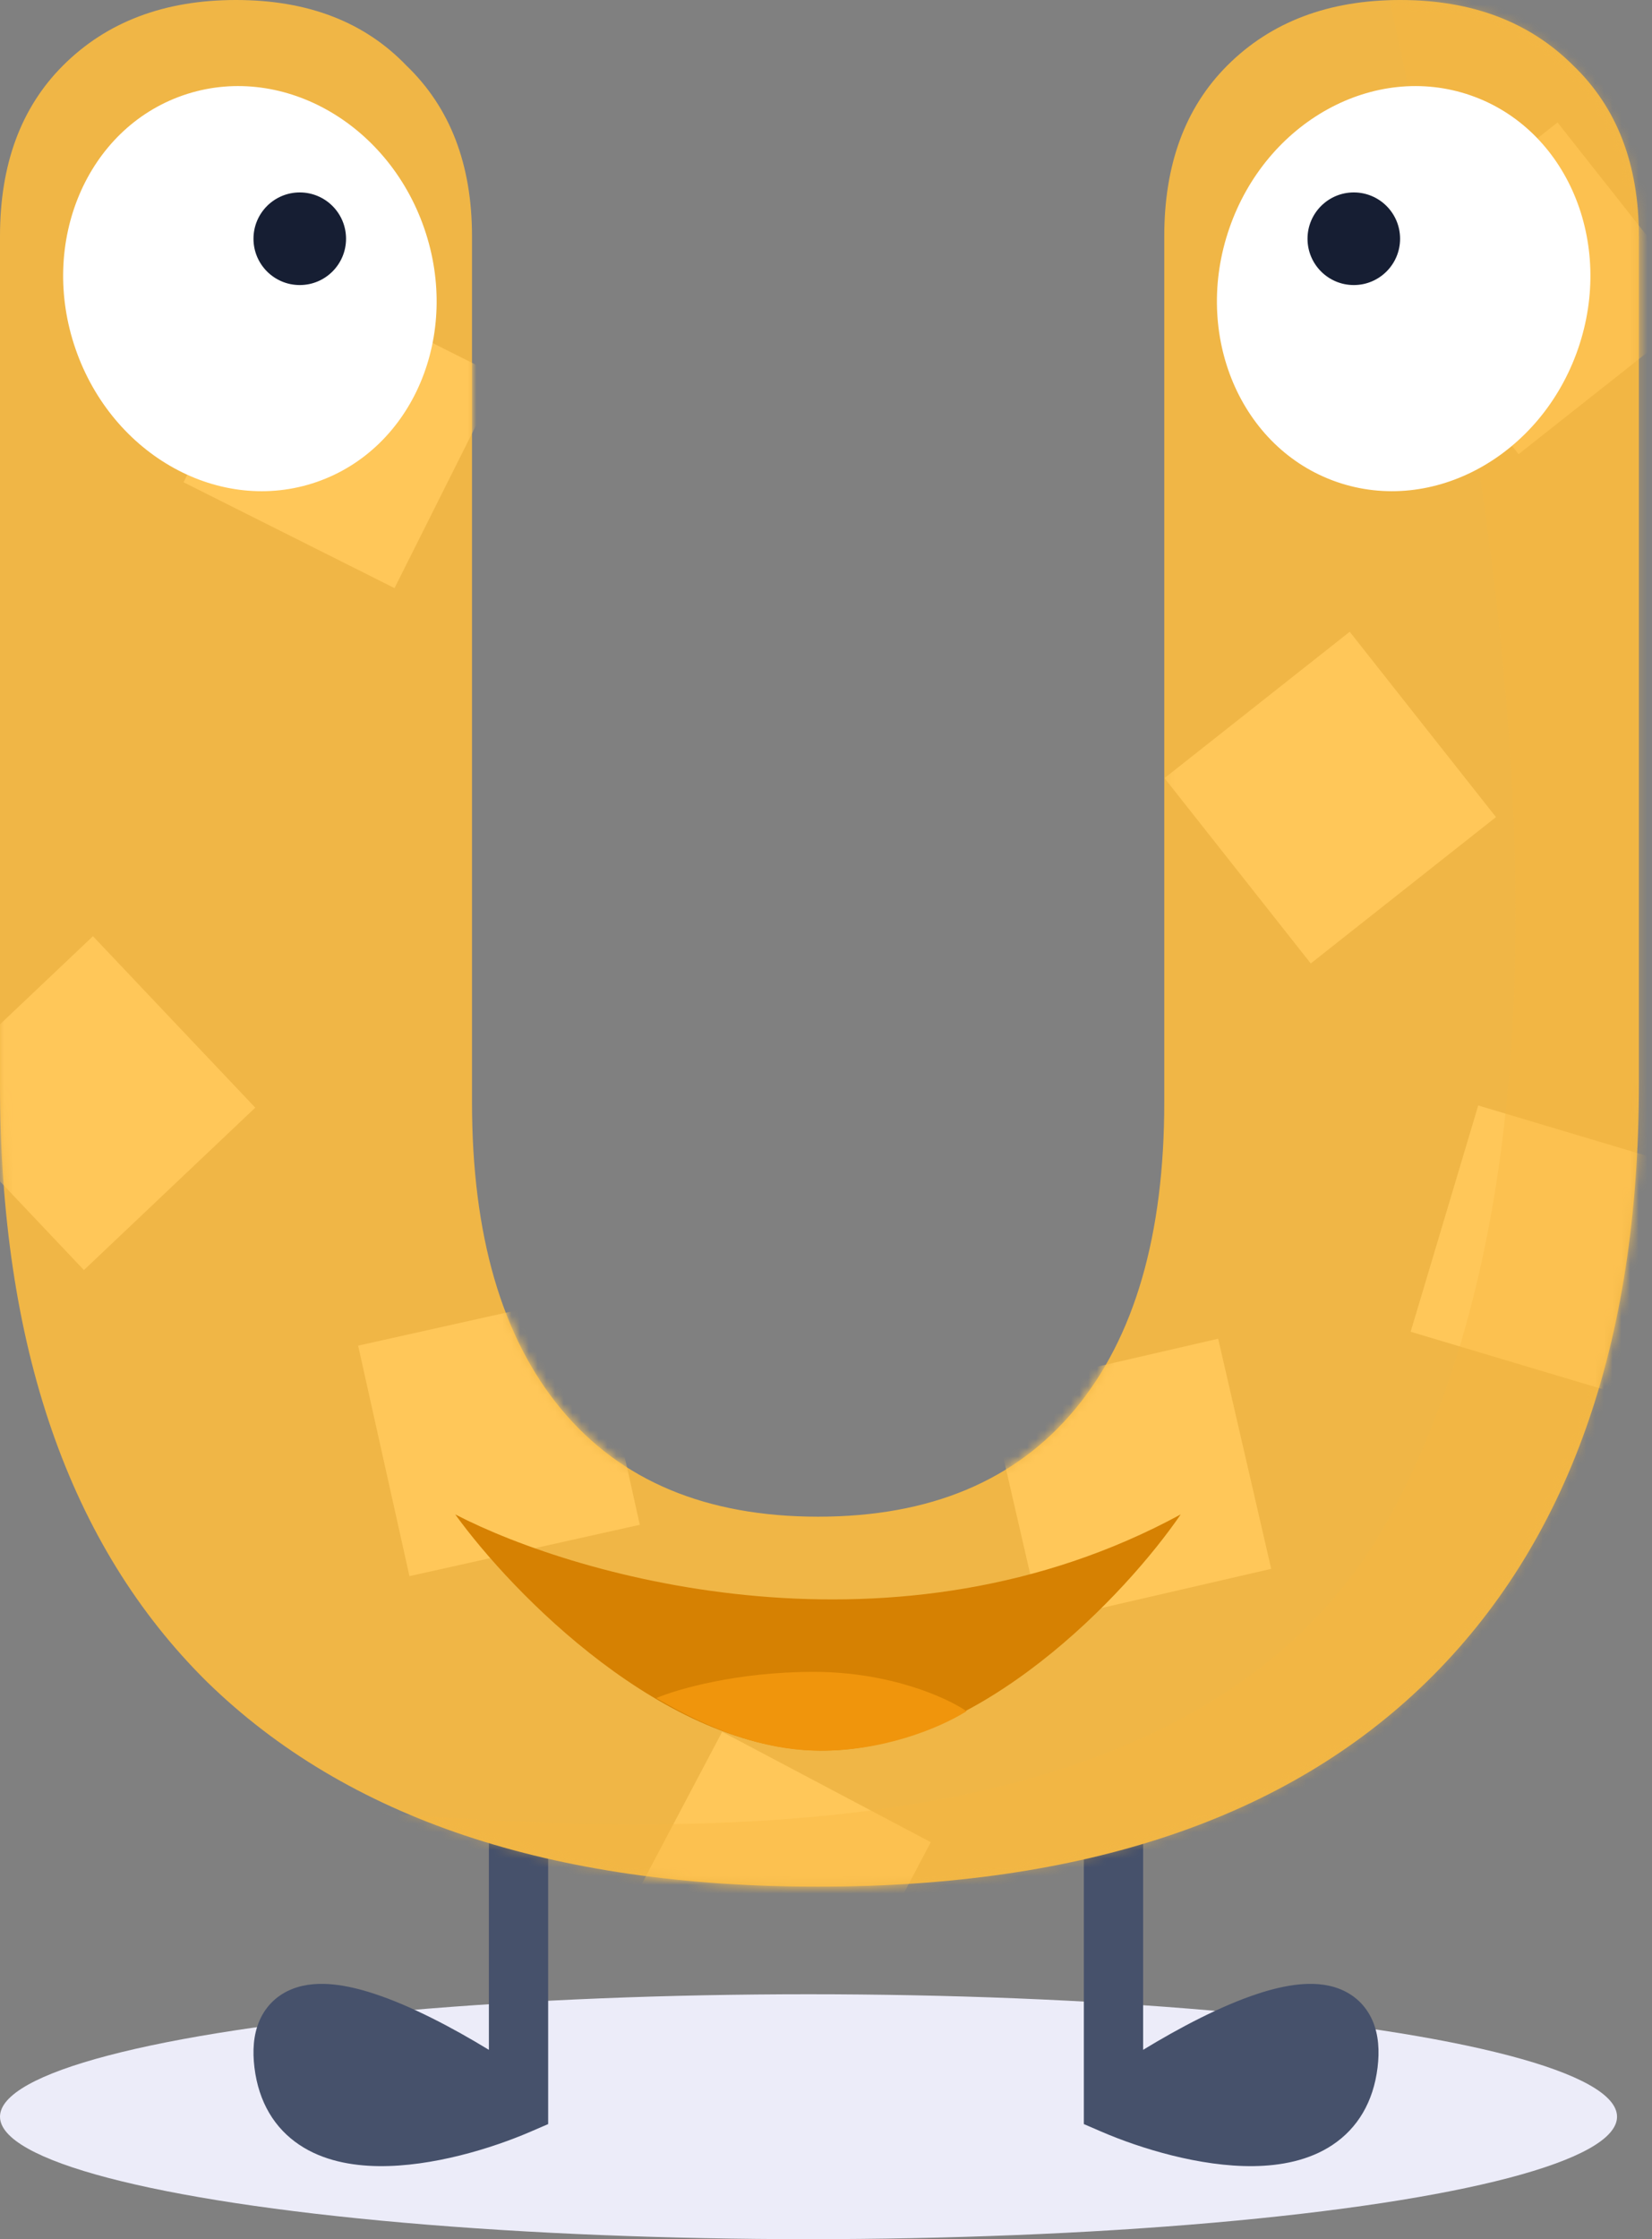 <svg width="189" height="256" viewBox="0 0 189 256" fill="none" xmlns="http://www.w3.org/2000/svg">
<rect x="0" y="0" width="189" height="256" fill="#808080" stroke="none"/>
<ellipse cx="92.5" cy="242" rx="92.5" ry="14" fill="#ECECF9"/>
<path d="M127.39 240.614C136.967 233.926 155.743 223.635 154.237 235.965C152.732 248.295 135.712 244.202 127.39 240.614Z" fill="#46516B"/>
<path fill-rule="evenodd" clip-rule="evenodd" d="M124 187L130.78 187L130.781 234.356C134.937 231.822 139.711 229.312 143.914 227.936C145.485 227.422 147.076 227.031 148.595 226.88C150.087 226.732 151.73 226.793 153.26 227.392C154.899 228.034 156.246 229.237 157.014 230.99C157.733 232.63 157.833 234.49 157.603 236.376C157.118 240.344 155.296 243.323 152.461 245.217C149.768 247.016 146.5 247.61 143.413 247.649C137.26 247.727 130.424 245.613 126.048 243.727L124 242.844L124 187ZM135.076 239.684C137.818 240.411 140.722 240.902 143.327 240.869C145.723 240.839 147.513 240.368 148.695 239.579C149.734 238.884 150.604 237.752 150.872 235.554C151.018 234.36 150.862 233.844 150.804 233.712C150.8 233.71 150.795 233.709 150.789 233.706C150.62 233.64 150.162 233.539 149.264 233.628C148.392 233.714 147.305 233.96 146.025 234.38C142.69 235.472 138.729 237.503 135.076 239.684Z" fill="#46516B"/>
<path d="M59.322 240.614C49.746 233.926 30.97 223.635 32.475 235.965C33.981 248.295 51.001 244.202 59.322 240.614Z" fill="#46516B"/>
<path fill-rule="evenodd" clip-rule="evenodd" d="M62.713 187L55.932 187L55.932 234.356C51.776 231.822 47.002 229.312 42.798 227.936C41.228 227.422 39.637 227.031 38.118 226.88C36.626 226.732 34.983 226.793 33.453 227.392C31.813 228.034 30.467 229.237 29.699 230.99C28.98 232.63 28.88 234.49 29.11 236.376C29.595 240.344 31.417 243.323 34.252 245.217C36.945 247.016 40.212 247.61 43.3 247.649C49.453 247.727 56.289 245.613 60.665 243.727L62.713 242.844L62.713 187ZM51.637 239.684C48.895 240.411 45.99 240.902 43.386 240.869C40.989 240.839 39.2 240.368 38.018 239.579C36.979 238.884 36.109 237.752 35.841 235.554C35.695 234.36 35.851 233.844 35.909 233.712C35.913 233.71 35.918 233.709 35.924 233.706C36.092 233.64 36.551 233.539 37.449 233.628C38.321 233.714 39.407 233.96 40.688 234.38C44.023 235.472 47.984 237.503 51.637 239.684Z" fill="#46516B"/>
<path d="M93.6 215.7C63 215.7 39.7 207.9 23.7 192.3C7.9 176.7 0 153.9 0 123.9V27C0 18.8 2.4 12.3 7.2 7.5C12.2 2.5 18.8 0 27 0C35.2 0 41.7 2.5 46.5 7.5C51.5 12.3 54 18.8 54 27V126C54 141.2 57.4 152.9 64.2 161.1C71 169.3 80.8 173.4 93.6 173.4C106.4 173.4 116.2 169.3 123 161.1C129.8 152.9 133.2 141.2 133.2 126V27C133.2 18.8 135.6 12.3 140.4 7.5C145.4 2.5 152 0 160.2 0C168.4 0 175 2.5 180 7.5C185 12.3 187.5 18.8 187.5 27V123.9C187.5 153.7 179.4 176.5 163.2 192.3C147.2 207.9 124 215.7 93.6 215.7Z" fill="#F0B646"/>
<mask id="mask0" mask-type="alpha" maskUnits="userSpaceOnUse" x="0" y="0" width="188" height="216">
<path d="M93.6 215.7C63 215.7 39.7 207.9 23.7 192.3C7.9 176.7 0 153.9 0 123.9V27C0 18.8 2.4 12.3 7.2 7.5C12.2 2.5 18.8 0 27 0C35.2 0 41.7 2.5 46.5 7.5C51.5 12.3 54 18.8 54 27V126C54 141.2 57.4 152.9 64.2 161.1C71 169.3 80.8 173.4 93.6 173.4C106.4 173.4 116.2 169.3 123 161.1C129.8 152.9 133.2 141.2 133.2 126V27C133.2 18.8 135.6 12.3 140.4 7.5C145.4 2.5 152 0 160.2 0C168.4 0 175 2.5 180 7.5C185 12.3 187.5 18.8 187.5 27V123.9C187.5 153.7 179.4 176.5 163.2 192.3C147.2 207.9 124 215.7 93.6 215.7Z" fill="#F0B646"/>
</mask>
<g mask="url(#mask0)">
<rect x="57.237" y="43.102" width="27" height="27" transform="rotate(116.627 57.237 43.102)" fill="#FFC759"/>
<rect x="29.203" y="126.637" width="27" height="27" transform="rotate(136.551 29.203 126.637)" fill="#FFC759"/>
<rect x="73.198" y="174.326" width="27" height="27" transform="rotate(167.438 73.198 174.326)" fill="#FFC759"/>
<rect x="93.87" y="234.488" width="27" height="27" transform="rotate(-152.139 93.87 234.488)" fill="#FFC759"/>
<rect x="145.433" y="179.365" width="27" height="27" transform="rotate(167.015 145.433 179.365)" fill="#FFC759"/>
<rect x="187.258" y="159.988" width="27" height="27" transform="rotate(-163.363 187.258 159.988)" fill="#FFC759"/>
<rect x="171.149" y="93.418" width="27" height="27" transform="rotate(141.703 171.149 93.418)" fill="#FFC759"/>
<rect x="194.923" y="35.19" width="27" height="27" transform="rotate(141.703 194.923 35.19)" fill="#FFC759"/>
<g style="mix-blend-mode:multiply">
<path d="M157.026 -8.881L157 -9H196L199.5 157L171.5 203L99 230L1 203C44.833 207 133 223 159.5 172.5C185.98 122.039 168.527 43.121 157.026 -8.881Z" fill="#F7B840" fill-opacity="0.36"/>
</g>
</g>
<path d="M135.082 173.141C102.682 190.741 66.249 180.475 52.082 173.141C58.582 182.141 76.082 200.141 94.082 200.141C112.082 200.141 128.916 182.141 135.082 173.141Z" fill="#D68102"/>
<path d="M93.082 191.141C84.282 191.141 77.416 193.141 75.082 194.141C81.634 198.005 87.503 199.982 93.082 200.141C100.789 200.362 107.489 197.575 110.582 195.641C108.416 194.141 101.882 191.141 93.082 191.141Z" fill="#F0950C"/>
<ellipse cx="28.589" cy="33" rx="21.105" ry="23.387" transform="rotate(-19.075 28.589 33)" fill="white"/>
<circle cx="34.295" cy="27.295" r="5.295" fill="#161E33"/>
<ellipse rx="21.105" ry="23.387" transform="matrix(-0.945 -0.327 -0.327 0.945 160.589 33)" fill="white"/>
<circle r="5.295" transform="matrix(-1 0 0 1 154.884 27.295)" fill="#161E33"/>
</svg>
